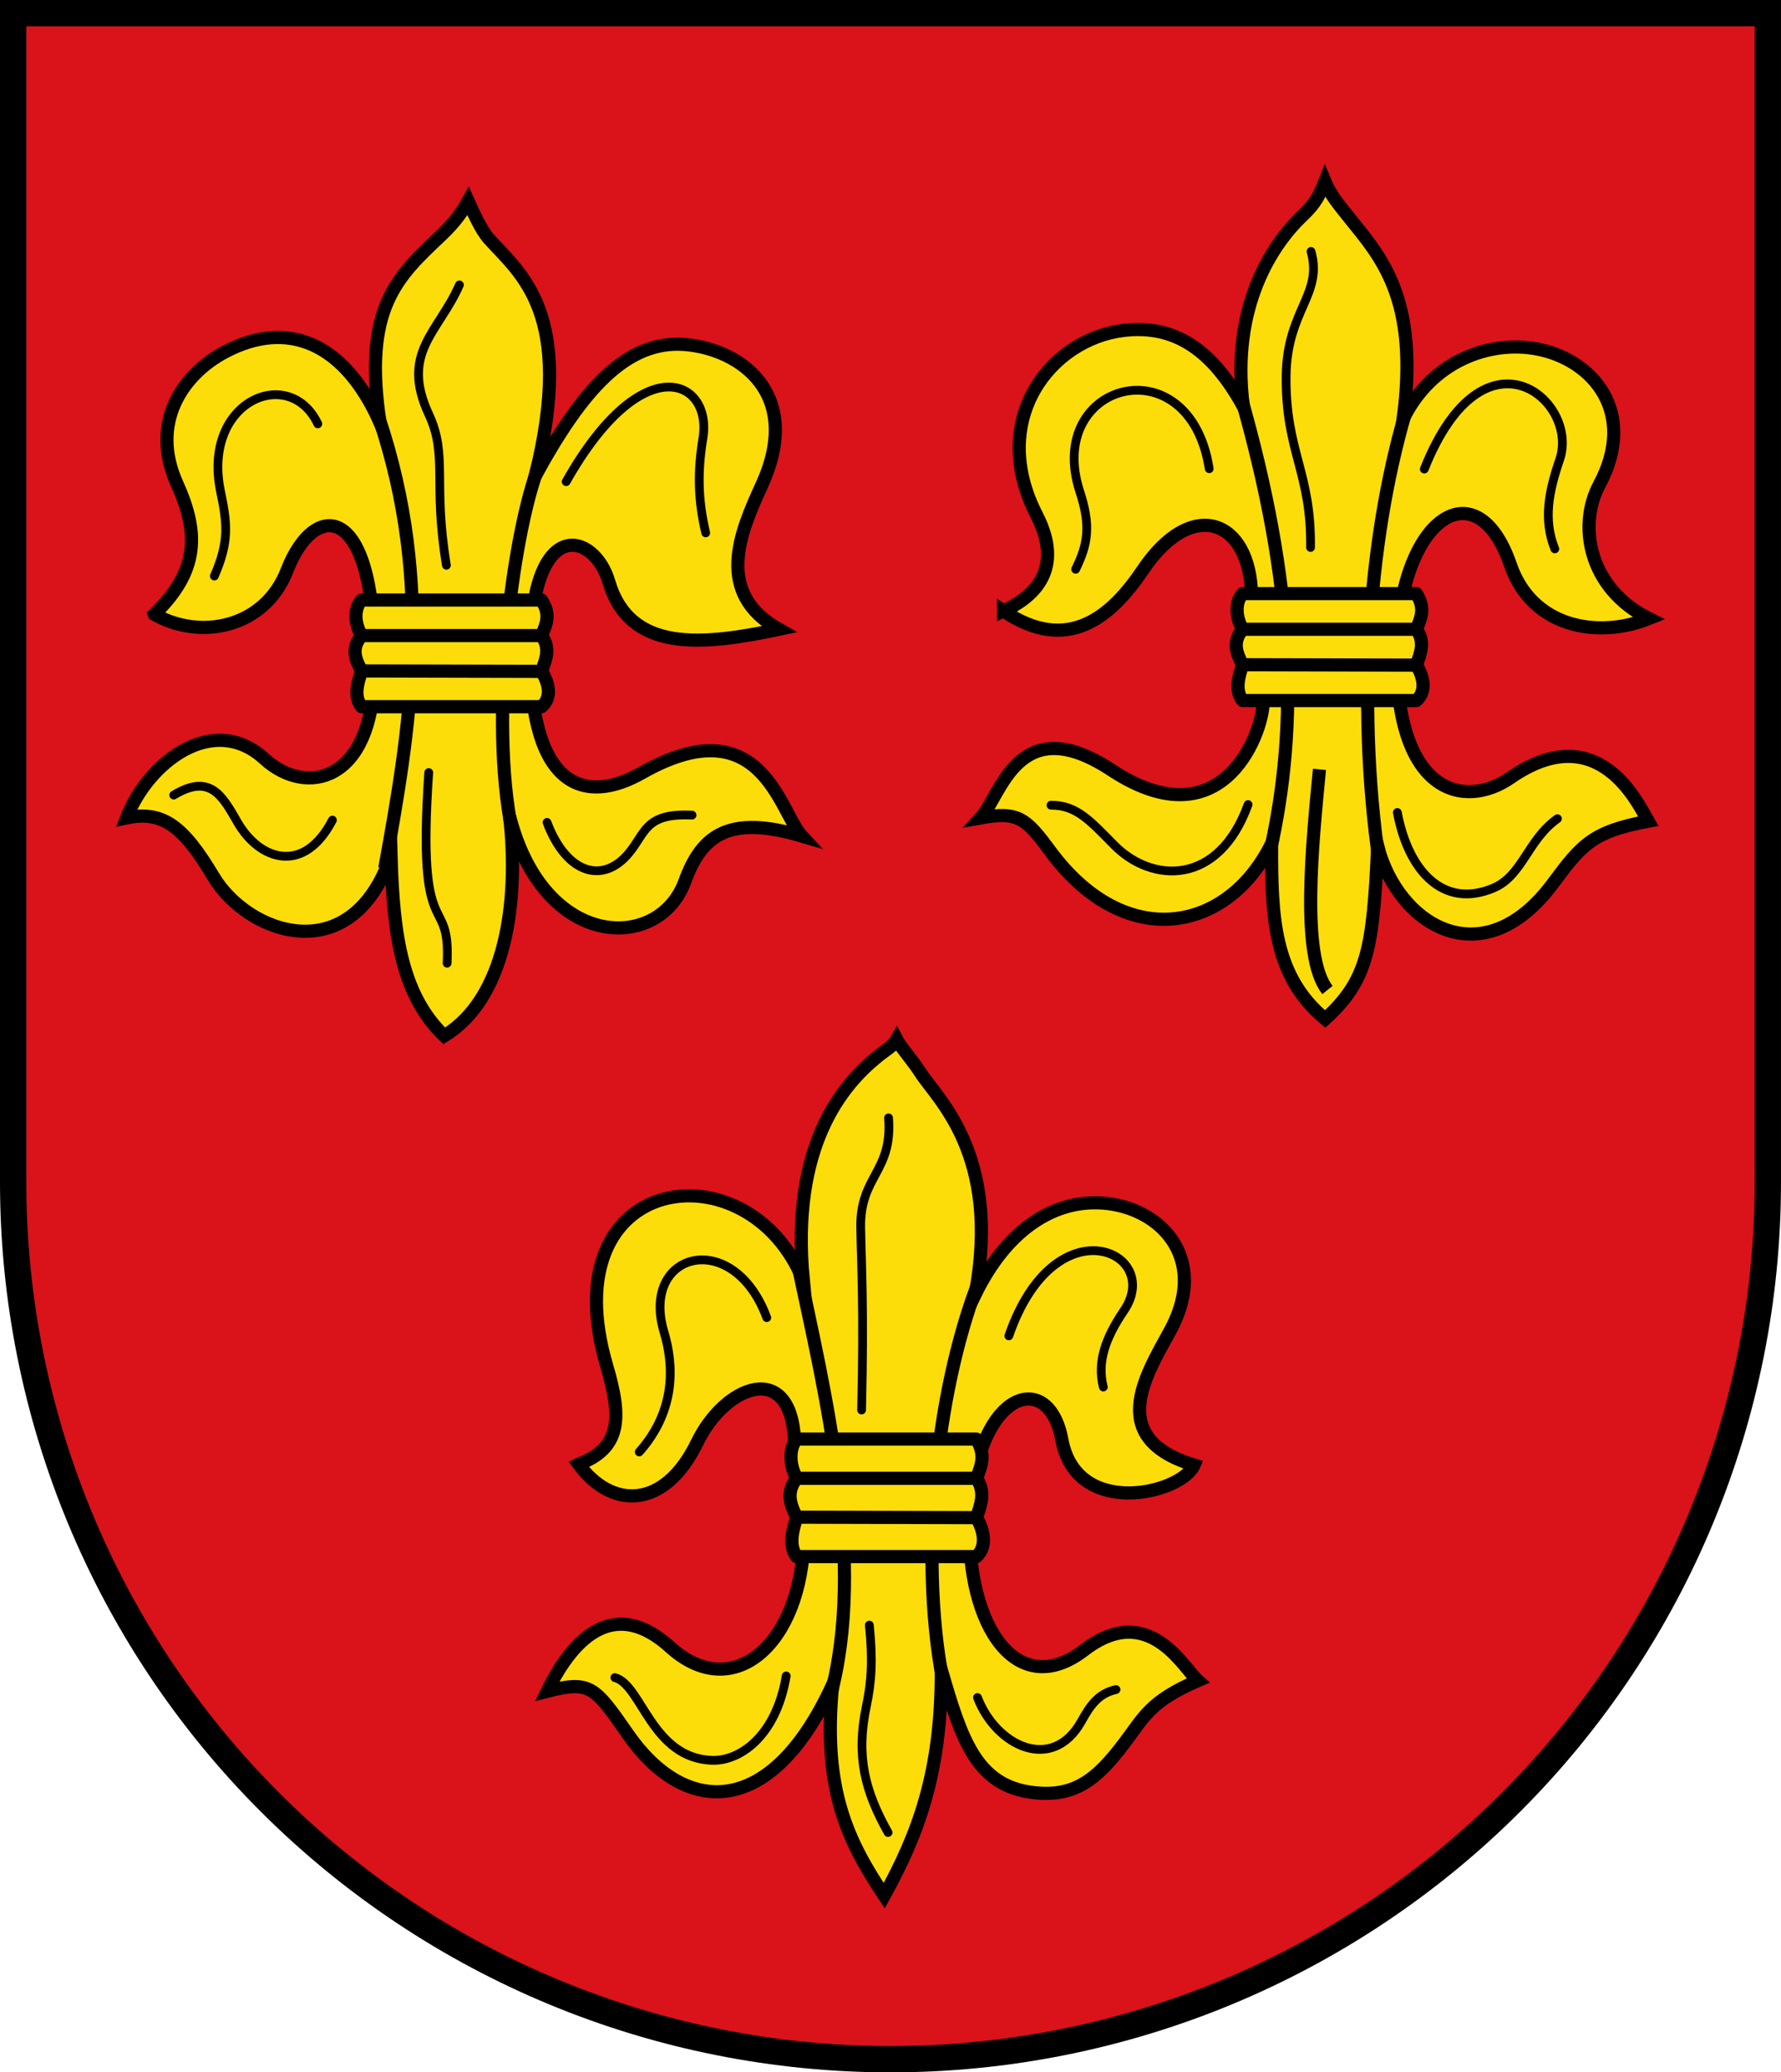 <?xml version="1.0" encoding="UTF-8"?>
<!-- Created with Inkscape (http://www.inkscape.org/) -->
<svg width="203mm" height="236.17mm" version="1.1" viewBox="0 0 203 236.17" xmlns="http://www.w3.org/2000/svg">
 <title>Wappen der ehemaligen Gemeinde Nehden</title>
 <g transform="translate(124.56 -30.748)">
  <path d="m-123.06 32.248 2.1e-4 133.24c-3e-5 26.503 10.536 51.921 29.289 70.662 18.754 18.741 44.189 29.269 70.71 29.269 26.522 3e-5 51.957-10.528 70.711-29.269 18.754-18.741 29.289-44.158 29.289-70.662l-7.8e-4 -133.24z" fill="#da121a"/>
  <path d="m-106.97 100.75c5.096-4.938 5.121-9.262 2.584-14.877-3.13-6.927 0.633-12.458 5.454-15.01 7.21-3.817 13.686-0.988 17.685 8.046-1.982-13.088 1.98-16.62 6.934-21.31 1.703-1.613 2.482-2.803 3.113-3.944 0.521 1.134 1.414 3.24 2.364 4.302 3.541 3.962 9.916 8.387 5.293 26.998 5.264-9.586 10.295-15.52 17.097-14.943 6.327 0.537 13.485 5.636 8.691 16.076-2.478 5.396-5.375 12.246 1.975 16.379-8.747 1.835-16.997 2.71-19.397-5.455-1.639-5.578-8.81-7.624-8.934 7.834-0.129 16.094 6.445 17.543 12.714 13.981 13.605-7.729 15.708 4.495 18.226 7.199-8.253-2.441-11.396-0.156-13.324 5.154-2.939 8.094-16.046 7.918-19.978-7.382 1.125 9.859-0.513 20.815-7.46 25.001-4.76-4.598-5.795-11.23-6.061-20.511-4.548 13.16-16.329 8.915-20.251 2.342-3.426-5.741-5.773-7.534-9.889-6.672 2.453-6.365 9.901-12.057 15.706-6.735 4.741 4.347 12.31 2.681 12.517-9.627 0.485-19.66-6.705-20.168-9.941-11.827-2.54 6.548-9.899 7.98-15.117 4.982z" fill="#fcdd09" fill-rule="evenodd" stroke="#000" stroke-miterlimit="8" stroke-width="1.5"/>
  <g fill="none" stroke="#000">
   <path d="m-81.379 78.341c6.382 19.073 3.528 35.67 0.675 51.373" stroke-width="1.5"/>
   <path d="m-63.158 83.925c-2.666 6.65-5.625 26.722-3.262 40.314" stroke-width="1.5"/>
   <g stroke-linecap="round">
    <path d="m-72.194 63.214c-2.388 5.436-6.771 7.714-3.478 14.785 2.176 4.674 0.426 7.704 1.993 17.169"/>
    <path d="m-60.03 85.637c8.709-15.429 16.668-11.644 15.592-4.984-0.598 3.701-0.619 6.855 0.315 10.825"/>
    <path d="m-88.335 79.05c-3.237-6.799-13.234-2.625-11.087 7.702 0.765 3.676 1.009 5.709-0.707 9.644"/>
    <path d="m-104.76 121.36c4.177-2.524 5.55 0.111 7.267 3.088 2.528 4.383 7.578 6.01 10.822-0.24"/>
    <path d="m-75.693 118.79c-1.385 20.168 2.491 13.394 2.095 21.727"/>
    <path d="m-62.211 124.47c2.244 5.927 6.392 7.04 9.321 3.509 1.966-2.371 1.845-4.585 7.213-4.338"/>
   </g>
  </g>
  <path d="m-83.34 99.125c-0.832 0.87-0.892 2.588 0 4.054-1.243 1.474-0.722 2.693 0 4.055-0.379 1.098-0.995 2.848 0 4.054h20.499c1.3-1.124 0.777-2.818 0-4.054 0.506-1.308 1.058-2.64 0-4.054 0.649-1.469 1.019-2.462 0-4.054z" fill="#fcdd09" stroke="#000" stroke-linecap="round" stroke-linejoin="round" stroke-width="1.5"/>
  <path d="m-10.179 100.38c6.404-2.964 5.46-7.66 3.785-10.914-5.626-10.93 1.606-20.048 9.866-21.058 6.058-0.741 10.248 2.429 13.682 8.661-1.47-11.419 3.35-18.534 6.771-21.769 1.505-1.423 1.91-2.341 2.528-3.881 0.627 1.504 1.46 2.5 2.873 4.261 3.469 4.325 7.892 9.085 6.047 22.822 3.202-6.554 9.774-9.023 15.275-7.98 6.416 1.216 11.467 7.295 7.079 15.476-2.427 4.525-1.315 11.767 5.657 15.239-5.885 2.359-13.344 0.992-15.785-6.118-3.882-11.305-12.832-5.303-12.957 10.155-0.129 16.094 7.811 17.679 12.95 14.115 10.055-6.972 14.585 3.003 15.711 4.947-6.367 1.192-7.58 2.676-10.84 7.066-8.061 10.856-17.69 4.711-19.994-4.2-0.529 11.607-1.115 15.233-5.986 19.674-5.942-4.912-6.126-11.737-6.108-19.979-5.042 10.191-16.707 12.394-25.244 0.831-2.754-3.729-3.629-4.544-7.922-3.768 2.316-2.488 4.267-12.462 14.898-5.462 13.035 8.583 17.533-4.959 17.303-8.001-0.342-4.523-1.252-8.616-1.321-11.985-0.176-8.541-6.77-11.151-12.379-2.823-3.587 5.326-8.542 9.653-15.889 4.691z" fill="#fcdd09" fill-rule="evenodd" stroke="#000" stroke-miterlimit="8" stroke-width="1.5"/>
  <g fill="none" stroke="#000">
   <path d="m16.802 75.662c6.218 21.676 6.689 37.521 3.401 52.178" stroke-width="1.5"/>
   <path d="m35.987 76.607c-4.37 14.167-6.082 33.738-3.319 52.542" stroke-width="1.5"/>
   <g stroke-linecap="round">
    <path d="m24.872 59.402c1.378 4.952-2.768 6.699-2.839 14.226-0.081 8.603 2.888 10.929 2.784 19.511"/>
    <path d="m37.781 84.205c6.811-17.108 17.704-7.739 15.437-1.102-1.221 3.574-1.914 6.847-0.56 10.198"/>
    <path d="m13.266 84.165c-2.242-14.356-18.839-9.904-14.748 2.61 1.262 3.859 0.95 5.942-0.477 8.849"/>
    <path d="m-4.766 122.51c2.9-0.012 4.443 1.751 7.204 4.55 4.316 4.373 11.895 4.676 15.26-4.625"/>
   </g>
   <path d="m25.834 118.43c-0.779 8.114-2.181 21.293 0.913 25.139" stroke-width="1.5"/>
   <path d="m34.71 123.34c1.247 6.675 5.251 11.031 10.961 8.607 3.314-1.407 3.888-5.49 7.289-7.903" stroke-linecap="round"/>
  </g>
  <path d="m-58.606 197.61c4.818-1.815 4.961-5.235 3.216-11.145-6.587-22.309 16.178-25.2 22.39-9.79-1.478-15.378 4.479-22.271 8.426-25.486 1.103-0.898 1.76-1.181 2.214-1.974 0.373 0.737 1.957 2.574 2.654 3.686 1.904 3.037 9.302 9.321 6.296 25.36 3.574-7.313 8.738-10.533 13.873-10.441 6.896 0.123 13.021 6.066 8.318 14.646-2.855 5.207-7.219 12.197 2.757 15.248-1.438 3.257-13.4 6.177-15.072-2.915-1.52-8.263-10.009-5.571-10.495 9.135-0.412 12.349 5.512 20.657 13.044 14.863 7.341-5.647 11.325 2.049 12.96 3.477-5.478 2.375-6.105 4.112-8.429 7.178-3.144 4.148-5.677 6.172-10.447 5.565-6.411-0.816-8.09-6.114-10.372-13.986 0.063 11.667-2.637 18.742-6.506 25.752-4.003-6.047-7.084-11.896-5.876-24.044-7.109 15.499-16.922 14.893-23.34 5.64-3.811-5.493-4.329-6.125-9.194-4.89 3.148-6.506 7.879-10.593 14.021-5.024 7.144 6.478 15.043-0.323 15.25-12.631-0.008-4.618-0.96-8.293-1.082-10.954-0.422-9.176-7.898-6.334-11.106 0.27-3.769 7.758-9.818 7.521-13.501 2.46z" fill="#fcdd09" fill-rule="evenodd" stroke="#000" stroke-miterlimit="8" stroke-width="1.5"/>
  <g fill="none" stroke="#000">
   <path d="m-33.607 174.92c3.064 14.454 7.841 33.919 3.665 49.244" stroke-width="1.5"/>
   <path d="m-12.745 176.13c-4.731 11.633-7.265 30.815-4.335 46.25" stroke-width="1.5"/>
   <g stroke-linecap="round">
    <path d="m-23.283 158.14c0.486 6.192-3.273 6.594-3.173 12.509 0.074 4.393 0.377 9.146 0.101 20.785"/>
    <path d="m-9.573 182.99c5.26-15.287 17.651-9.562 13.136-2.905-2.12 3.126-3.095 5.849-2.368 8.732"/>
    <path d="m-37.164 180.91c-3.82-10.318-14.472-7.542-11.71 1.65 1.08 3.596 1.456 8.828-2.826 13.658"/>
    <path d="m-54.478 221.93c3.071 0.808 4.176 9.217 11.119 9.43 2.992 0.092 7.234-2.583 8.41-9.621"/>
    <path d="m-25.471 215.95c0.415 4.085 0.232 6.516-0.344 9.256-1.193 5.665-0.176 9.654 2.478 14.379"/>
    <path d="m-13.145 224.2c2.12 5.553 8.545 8.624 11.843 2.71 1.023-1.834 1.933-3.166 3.946-3.616"/>
   </g>
   <path d="m-83.497 103.18h20.552" stroke-width="1.5"/>
   <path d="m-83.402 107.21 20.6 0.047" stroke-width="1.5"/>
  </g>
  <g fill="#fcdd09" stroke="#000" stroke-width="1.5">
   <path d="m17.071 98.397c-0.804 0.872-0.862 2.593 0 4.062-1.201 1.477-0.698 2.698 0 4.063-0.367 1.1-0.962 2.854 0 4.062h19.807c1.256-1.127 0.751-2.824 0-4.062 0.489-1.31 1.023-2.645 0-4.062 0.627-1.472 0.985-2.466 0-4.062z" stroke-linecap="round" stroke-linejoin="round"/>
   <path d="m16.92 102.46h19.858"/>
   <path d="m17.011 106.5 19.904 0.047"/>
   <path d="m-33.758 194.75c-0.832 0.958-0.892 2.849 0 4.464-1.243 1.623-0.722 2.965 0 4.465-0.379 1.208-0.995 3.136 0 4.463h20.499c1.3-1.238 0.777-3.103 0-4.464 0.506-1.44 1.058-2.907 0-4.464 0.649-1.617 1.019-2.71 0-4.464z" stroke-linecap="round" stroke-linejoin="round"/>
   <path d="m-33.915 199.22h20.552"/>
   <path d="m-33.82 203.65 20.6 0.052"/>
  </g>
  <path d="m-123.06 32.248 2.1e-4 133.24c-3e-5 26.503 10.536 51.921 29.289 70.662 18.754 18.741 44.189 29.269 70.71 29.269 26.522 3e-5 51.957-10.528 70.711-29.269 18.754-18.741 29.289-44.158 29.289-70.662l-7.8e-4 -133.24z" fill="none" stroke="#000" stroke-linecap="square" stroke-miterlimit="8" stroke-width="3"/>
 </g>
</svg>
